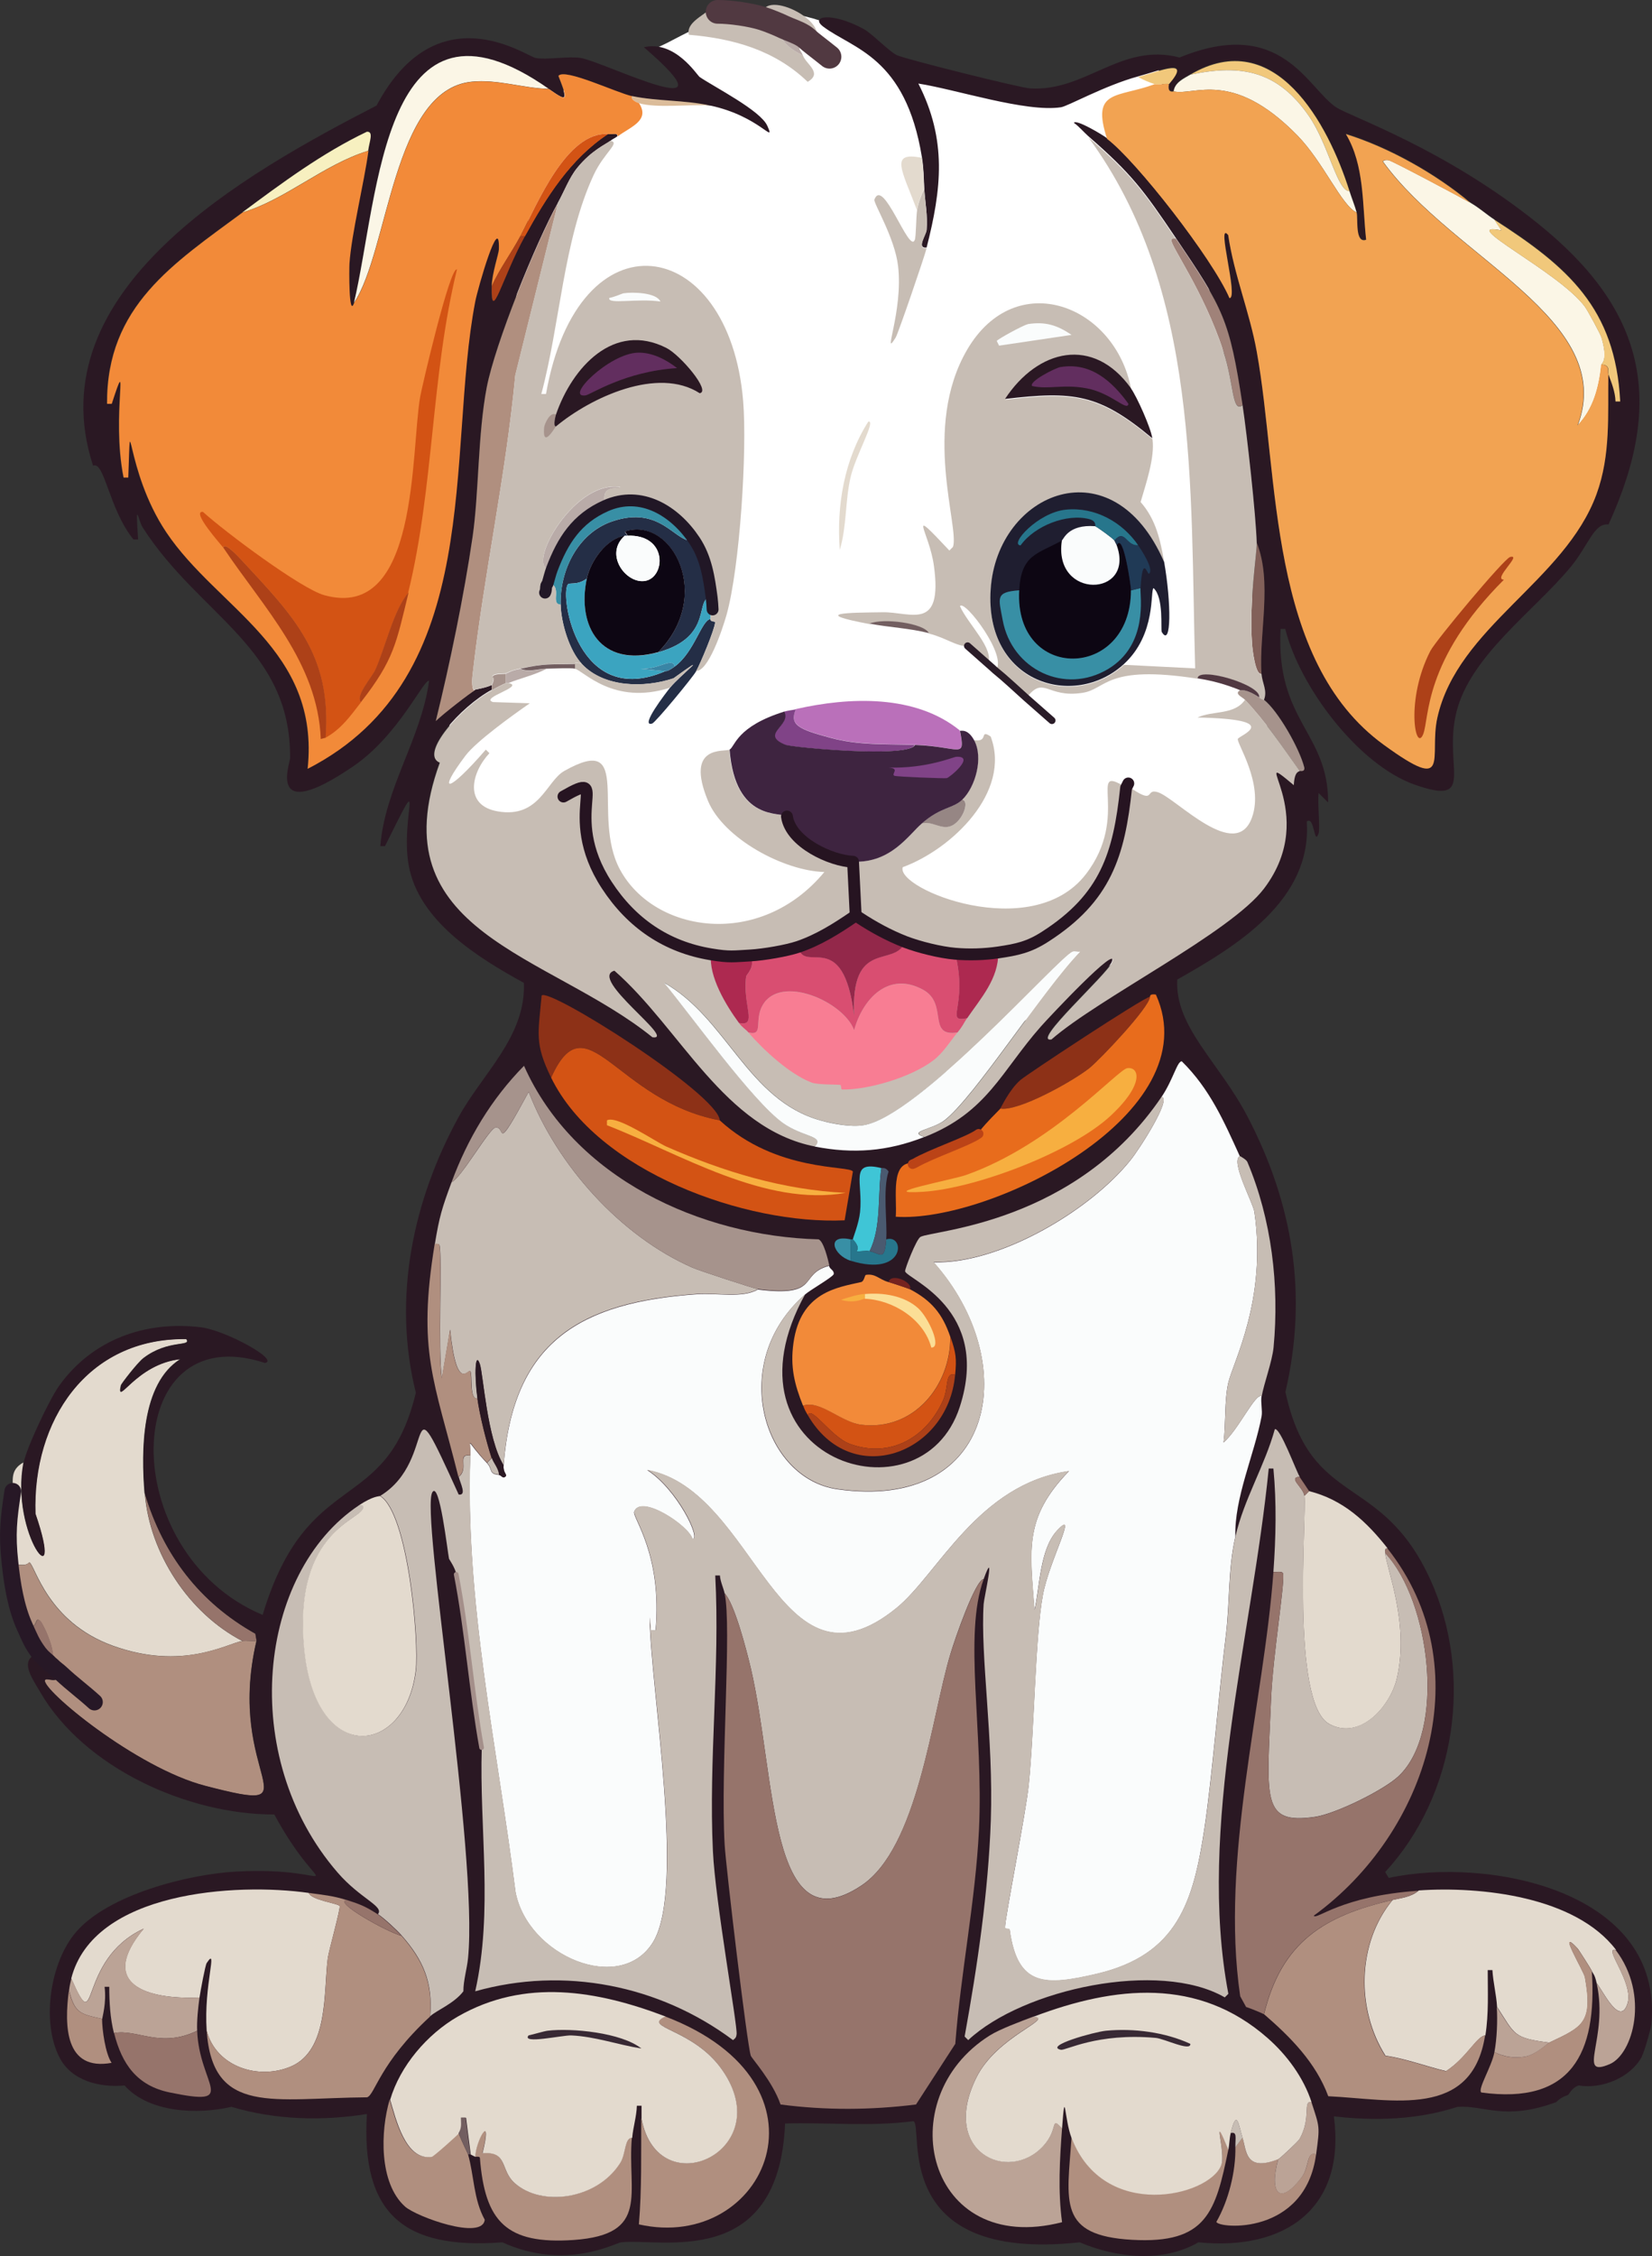 <?xml version="1.0" encoding="UTF-8"?>
<svg id="Layer_2" xmlns="http://www.w3.org/2000/svg" viewBox="0 0 105.99 144.7"><rect x="0" y="0" width="105.99" height="144.7" fill="#333333" stroke="none"/>
  <defs>
    <style>
      .cls-1 {
        fill: #203a56;
      }

      .cls-2 {
        fill: #3e2440;
      }

      .cls-3 {
        fill: #fbf6e6;
      }

      .cls-4 {
        fill: #0d0613;
      }

      .cls-5 {
        stroke: #a48f8a;
        stroke-width: .3px;
      }

      .cls-5, .cls-6, .cls-7, .cls-8, .cls-9, .cls-10, .cls-11 {
        fill: none;
        stroke-linecap: round;
        stroke-linejoin: round;
      }

      .cls-12 {
        fill: #b9aba8;
      }

      .cls-13 {
        fill: #f7af40;
      }

      .cls-14 {
        fill: #3ba4c0;
      }

      .cls-6 {
        stroke: #211726;
      }

      .cls-6, .cls-9 {
        stroke-width: .76px;
      }

      .cls-15 {
        fill: #f7f0c0;
      }

      .cls-16 {
        fill: #a6938c;
      }

      .cls-17 {
        fill: #382934;
      }

      .cls-18 {
        fill: #388fa5;
      }

      .cls-19 {
        fill: #fbde96;
      }

      .cls-20 {
        fill: #1f1e30;
      }

      .cls-21 {
        fill: #93284a;
      }

      .cls-22 {
        fill: #fafcfc;
      }

      .cls-7 {
        stroke: #513941;
        stroke-width: 1.52px;
      }

      .cls-23 {
        fill: #f2a352;
      }

      .cls-24 {
        fill: #513942;
      }

      .cls-25 {
        fill: #27768c;
      }

      .cls-26 {
        fill: #c7bdb4;
      }

      .cls-27 {
        fill: #b08f7f;
      }

      .cls-28 {
        fill: #f1c87b;
      }

      .cls-29 {
        fill: #2a1823;
      }

      .cls-30 {
        fill: #ba70ba;
      }

      .cls-31 {
        fill: #8d3117;
      }

      .cls-32 {
        fill: #bba396;
      }

      .cls-33 {
        fill: #ad2950;
      }

      .cls-34 {
        fill: #4a5a70;
      }

      .cls-35 {
        fill: #d35314;
      }

      .cls-36 {
        fill: #fff;
      }

      .cls-37 {
        fill: #a08279;
      }

      .cls-38 {
        fill: #725e60;
      }

      .cls-39 {
        fill: #ad4118;
      }

      .cls-40 {
        fill: #3fc5d6;
      }

      .cls-41 {
        fill: #3985a5;
      }

      .cls-42 {
        fill: #f87d93;
      }

      .cls-8 {
        stroke: #271826;
        stroke-width: 1.07px;
      }

      .cls-43 {
        fill: #968684;
      }

      .cls-44 {
        fill: #e3dace;
      }

      .cls-45 {
        fill: #622e5f;
      }

      .cls-46 {
        fill: #f28a39;
      }

      .cls-9 {
        stroke: #261421;
      }

      .cls-47 {
        fill: #76231f;
      }

      .cls-48 {
        fill: #96746b;
      }

      .cls-10 {
        stroke: #bb4317;
        stroke-width: .61px;
      }

      .cls-49 {
        fill: #826059;
      }

      .cls-11 {
        stroke: #2a1c28;
        stroke-width: .46px;
      }

      .cls-50 {
        fill: #242e46;
      }

      .cls-51 {
        fill: #804387;
      }

      .cls-52 {
        fill: #e86c1c;
      }

      .cls-53 {
        fill: #dbbc9a;
      }

      .cls-54 {
        fill: #d94e71;
      }
    </style>
  </defs>
  <g id="Layer_2-2" data-name="Layer_2">
    <g id="Generative_Object">
      <g>
        <path class="cls-36" d="M45.57,6.77l-10.37-1.07-7.24,46.46,27.44,20.01,26.85-17.4-3.76-32.22-4.24-18.45-7.2,2.38-9.85-2.29s-2.87-2.24-3.99-2.66c-5.86-2.2-9.25.88-11.23,1.59-.86.31,2.13,1.32,4.25,3.36"/>
        <g>
          <g>
            <path class="cls-44" d="M9.29,95.8c.31,3.83,2.82,7.67,6.25,9.45-.97.17-3.83,1.92-8.31.3-4.21-1.52-4.98-5.17-5.34-5.34-.07-.03-.07.37-1.27,0-.19-1.84-.09-2.79.18-4.57.09-.6-.23-1.32.7-1.84-.88,4.67,2.71,8.94.76,3.28-.2-5.94,3.29-11.29,9.68-11.2.38.52-1.14,0-2.74,1.22-.37.28-1.42,1.64-1.45,1.75-.32,1.45.95-1.37,3.81-1.68-2.51,1.58-2.51,5.89-2.29,8.61Z"/>
            <path class="cls-27" d="M15.54,105.25c.28-.05.62.03.91,0-2.05,8.78,4.11,11.22-3.28,9.3-4.46-1.16-10.54-6.21-10.29-6.78.1-.22.84.33,1.03-.43-.19-.18-.42-.32-.59-.51-.04-.04-.08-.06-.12-.1.62-.47-.47-2.64-.63-2.77-.41-.34-.04.62-1.01.38-.57-1.25-.8-2.76-.95-4.12,1.2.37,1.19-.03,1.27,0,.35.16,1.12,3.82,5.34,5.34,4.47,1.61,7.34-.14,8.31-.3Z"/>
            <path class="cls-48" d="M3.33,106.83s-.08-.06-.12-.1c-.19-.2-.43-.35-.6-.57-.04-.05-.08-.09-.12-.14-.48-.63-.62-1.02-.91-1.68.96.24.6-.72,1.01-.38.15.13,1.25,2.3.63,2.77.04.04.08.06.12.1Z"/>
            <path class="cls-48" d="M16.46,105.25c-.29.03-.64-.05-.91,0-3.43-1.78-5.94-5.62-6.25-9.45,1.16,3.92,3.51,6.99,7.09,8.99l.08.46Z"/>
          </g>
          <g>
            <path class="cls-29" d="M105.33,131.93c-.72,1.32-2.55,2.08-4.04,1.83-.44.13-.64.6-.69.61-.54.18-.72.44-.76.46-3.3,1.21-4.58.19-6.33.3-2.54.83-5.29.92-7.93.61.78,5.9-3.12,8.64-8.69,8.08-2.31,1.33-5.25,1-7.62,0-12.32,1.33-9.95-7.49-10.67-7.77-2.74.36-5.48.07-8.23.15-.4,9.45-8,7.33-10.52,7.62-.39.05-3.57,1.84-7.62,0-6.3.48-9.08-1.82-8.69-8.23-2.88.46-5.88.38-8.69-.46-2.19.51-5.3.38-6.86-1.37-1.6.15-3.43-.3-4.19-1.83-1.15-2.29-.58-6.07,1.07-8,2.07-2.42,7.21-3.72,10.29-3.89,7.07-.38,5.69,2.33,2.44-3.66-5.52.01-12.18-2.96-15.02-7.85-.61-1.04-1.37-2.08-.09-2.52.04.05.08.09.12.14.18.22.42.37.6.57.04.04.08.06.12.1.18.19.4.33.59.51-.19.76-.94.21-1.03.43-.25.57,5.83,5.63,10.29,6.78,7.39,1.92,1.23-.52,3.28-9.3l-.08-.46c-3.57-2-5.92-5.08-7.09-8.99-.22-2.73-.23-7.03,2.29-8.61-2.86.3-4.13,3.13-3.81,1.68.02-.11,1.07-1.47,1.45-1.75,1.6-1.22,3.13-.7,2.74-1.22-6.39-.09-9.88,5.26-9.68,11.2,1.95,5.67-1.64,1.4-.76-3.28.17-.92,1.67-4.1,2.29-4.95,2.11-2.93,5.49-4.16,9.07-3.73,1.56.18,5.08,2.1,4.12,2.29-9.34-3.08-9.66,12.17-.15,16.16,2.89-9.6,7.91-6.27,9.83-14.25-1.51-6.05-.2-12.31,2.74-17.68,1.54-2.81,4.33-5.17,4.19-8.61-2.93-1.61-6.76-3.96-7.39-7.55-.56-3.17,1.21-6.71-1.52-1.22h-.3c.3-3.75,2.62-6.88,3.13-10.6-.33-.16-1.94,3.49-4.88,5.49-5.58,3.8-4.04-.2-4.04-.53.07-7.07-5.83-9.14-9.45-14.79-.31-.48-.48-1.97-.3.76h-.3c-1.58-1.96-1.86-5.06-2.59-4.73C2.29,18.59,15.79,11.09,24.16,6.77c3.88-7.29,9.59-3.17,10.21-3.05.7.13,2.16-.13,2.9,0,1.55.27,10.22,4.62,4.04-.69,2-.47,3.4,1.78,3.58,1.91.97.66,3.91,2.15,4.34,3.13.56,1.26-.49-.62-3.66-1.3-1.66-.36-3.41-.27-5.03-.61-.98-.2-4.36-1.82-4.73-1.3.65,1.66.58,1.67-.61.84-10.67-7.48-10.87,6.85-12.5,13.72-.36,1.01-.33-2.18-.3-2.52.13-1.92.94-5.17,1.22-7.24.08-.61.37-1.24-.08-1.22-2.9,1.38-5.44,3.28-8,5.18-4.43,3.28-8.73,6.01-8.69,12.27h.3c1.21-3.72-.05.67.76,4.73h.3c.2-5.21-.26-.52,2.44,3.51,3.29,4.91,9.88,7.5,9.07,15.17,11.49-5.89,8.87-20.21,10.75-29.96.16-.81,1.6-5.87,1.52-3.35,0,.28-.44,1.51-.46,2.36-.05,2.54.66-.52,2.13-3.2,1.37-2.49,2.91-4.96,5.34-6.56.32.02.62-.09.61.15-.14.11-.28.16-.46.3-.25.2-1.21.61-2.13,1.75-.5.62-.83,1.51-1.22,2.21-1.43,2.58-4.03,9-4.57,11.81-.59,3.03-.51,6.81-.91,9.6-.55,3.78-1.48,8.2-2.36,11.81.46-.46,2.21-1.81,2.52-1.98.05-.03.65-.11,1.07-.3-.02.05.01.19,0,.3-2.01,1.08-4.68,4.12-3.35,4.65-3.99,10.93,7,12.23,13.64,17.61,1.61.23-4.15-3.78-2.44-4.27,4.25,3.71,7.05,10.14,12.88,11.28,2.47.48,4.66.31,7.01-.61,4.02-1.57,4.94-4.23,7.47-7.09.52-.59,5.08-5.44,4.57-4.12-.3.78-5.24,5.2-3.89,4.95,3.05-2.66,11.5-6.84,13.64-9.68,3.7-4.9-1.26-9.28,1.91-6.63.04-.94.36-.87.38-.91,0-.02.37.1.3-.23-.3-1.21-1.69-3.63-2.59-4.34.24-.6-.12-1.1-.15-1.68-.16-2.66.71-5.84-.3-8.38-.06-1.77-.63-6.94-.91-8.84-.84-5.51-1.23-6.17-4.27-10.67-2.1-3.11-2.82-4.1-5.64-6.56-.26-.23-.58-.61-.91-.84.14-.26,1.88.79,2.13.99,1.89,1.44,6.76,7.68,7.85,10.21.62.04-.89-5.04-.08-4.04.37,2.54,1.38,4.96,1.83,7.47,1.45,7.99.69,19.82,8.16,25.23,4.38,3.17,2.87.76,3.43-1.75,1.3-5.82,8.17-8.75,10.21-14.33.92-2.52.72-5.08.76-7.7.21.57.44,1.13.46,1.75h.3c-.31-5.98-3.35-8.63-8.08-11.66-.52-.33-.97-.74-1.52-1.07-2.23-1.87-5.22-3.55-8-4.42,1.19,2.01,1.05,4.5,1.3,6.78-.73.26-.51-1.35-.61-1.75-.11-.44-.32-.93-.46-1.37-1.37-4.32-4.78-10.67-10.21-7.47-.41.24-1,.5-1.07,1.07-.45.11-.28-.45-.3-.46,1.46-1.7-.45-.88-1.98-.46-2.15.59-4.52,1.92-4.95,1.98-2.25.34-6.71-1.14-9.15-1.52,1.85,3.62,1.49,6.76.53,10.52-.67.06-.03-.84,0-1.14.08-.92-.1-1.77-.15-2.67-.04-.74-.03-1.21-.15-1.98-1.05-6.47-4.44-6.95-6.33-8.38-.9-.68.56-.96,2.59.15.55.3,1.62,1.43,2.13,1.68.53.25,7.94,2.1,8.54,2.13,3.59.23,5.84-2.97,9.6-1.98,6.57-2.7,8.22,2.01,10.06,3.2.98.63,6.98,2.65,12.96,7.47,6.78,5.46,8.18,11.25,4.5,19.28-.94-.11-1.27,1.33-2.44,2.74-2.33,2.81-6.43,5.69-7.32,9.3-.86,3.51,1.34,6.06-2.67,4.65-3.63-1.28-7.39-6.29-8.31-9.99h-.3c-.31,5.94,3.06,6.61,3.05,11.13l-.61-.61c-.08.71.11,2.26,0,2.59-.3.86-.25-1.15-.76-.76.34,5.05-4.49,7.98-8.31,10.14-.16,3.04,2.68,5.29,4.5,8.77,2.93,5.6,3.89,11.46,2.44,17.68,1.64,7.53,6.14,5.1,9.3,12.04,2.77,6.08,1.66,13.82-2.9,18.75l.23.38c6.38-1.38,17.66.81,16.85,9.38-.03.3-.45,1.77-.61,2.06Z"/>
            <g>
              <g>
                <path class="cls-28" d="M75,5.4c-.24-.07-.7.07-.91,0-.37-.12-.73-.27-1.07-.46,1.53-.42,3.44-1.24,1.98.46Z"/>
                <path class="cls-53" d="M45.57,6.77c-1.3-.1-3.43.19-4.57-.15-.12-.04-.55-.21-.46-.46,1.62.34,3.37.25,5.03.61Z"/>
                <path class="cls-28" d="M86.58,12.26c-.78.02-1.34-3-2.59-4.8-1.98-2.87-4.27-3.38-7.62-2.67,5.44-3.2,8.85,3.15,10.21,7.47Z"/>
              </g>
              <g>
                <path class="cls-22" d="M79.57,74.15c-.68.25.83,3,.91,3.58.82,5.67-1.4,9.7-1.68,10.98-.25,1.12-.15,2.62-.3,3.81.95-.81,2.05-3.2,2.44-2.97-.07.38.07.92,0,1.3-.46,2.44-1.76,5.24-1.68,7.7-.48,2.1-.35,4.19-.61,6.33-.47,3.83-.88,9.08-1.37,12.35-.71,4.72-1.7,8.16-6.94,9.38-3.27.76-5.06.85-5.56-2.82-.02-.12-.3-.03-.3-.15-.03-.46,1.35-7.42,1.52-9.15.36-3.51.41-9.53.91-12.2.41-2.21,2.31-5.62.91-4.12-1.11,1.2-1.11,3.62-1.45,5.11-.29-3.9-.69-5.93,2.21-8.92-5.83.82-8.4,6.6-11.05,8.77-7.66,6.24-8.96-7.55-16.01-8.84,1.93,1.23,3.48,4.46,2.9,4.42-.21-.83-3.31-2.9-3.73-1.75-.14.37,1.81,2.71,1.37,7.62h-.3l-.08-.84c.04,4.49,2.32,17.35.23,20.81-2.08,3.43-8.06.93-8.84-3.2-1.17-9.29-3.24-18.55-2.9-27.97.04-1.21-.36-1.05,1.07.46.38.4.09.69.76.76.17.02.26.3.46.08.05-.14-.19-.23-.15-.69.61-7.89,4.87-10.46,12.42-10.98,1.27-.09,2.92.27,3.89-.3,4.08.51,2.56-.98,4.57-1.52.04.22.34.28.3.53-.04.18-1.5,1.01-1.83,1.3-4.99,4.34-2.72,11.82,2.06,12.5,10.2,1.45,11.89-8.14,6.17-14.56,4.24.14,10.08-3.33,12.65-6.56.58-.72,2.66-3.96,1.98-4.04.75-1.11,1-2.29,1.3-2.29,1.81,1.78,2.72,3.88,3.73,6.1Z"/>
                <path class="cls-26" d="M29.42,94.73c.71-.5-.15-1.52.76-1.37-.34,9.43,1.73,18.69,2.9,27.97.78,4.13,6.76,6.64,8.84,3.2,2.09-3.45-.19-16.32-.23-20.81l.08.84h.3c.44-4.91-1.51-7.25-1.37-7.62.42-1.15,3.53.93,3.73,1.75.59.04-.96-3.19-2.9-4.42,7.05,1.3,8.35,15.08,16.01,8.84,2.65-2.16,5.22-7.95,11.05-8.77-2.9,2.99-2.5,5.02-2.21,8.92.34-1.48.34-3.91,1.45-5.11,1.39-1.5-.5,1.91-.91,4.12-.5,2.67-.55,8.68-.91,12.2-.18,1.72-1.56,8.68-1.52,9.15,0,.12.29.03.3.15.5,3.67,2.29,3.58,5.56,2.82,5.23-1.22,6.22-4.66,6.94-9.38.49-3.27.9-8.52,1.37-12.35.26-2.14.13-4.23.61-6.33.53-2.35,1.88-4.53,2.52-6.86.33-.16,1.38,2.71,1.6,3.05-.79.04.23.68.3,1.22.17,1.22-.9,13.3,1.6,14.64,1.98,1.06,3.93-1.16,4.34-2.97.8-3.51-.68-7.03-.76-8,2.88,3.05,3.94,11.45.84,14.33-.96.89-4.03,2.4-5.34,2.59-3.48.51-3.08-1.12-2.82-7.55.12-2.89.94-7.71.76-8.08-.07-.15-.46-.05-.61-.08.16-2.21.21-4.42,0-6.63h-.3c-1.07,10.79-4.61,23.06-2.59,33.69l-.23.23c-4.19-2.42-12.94-.55-16.46,2.74l-.23-.23c.82-4.53,1.52-9.25,1.68-13.87.18-5.26-.68-10.54-.46-13.87.02-.37.8-3.8,0-1.6-.53.05-1.84,3.82-2.13,4.8-1.22,4.03-2.07,12.44-5.72,14.86-5.93,3.95-5.47-7.03-7.09-13.95-.31-1.3-1.05-4.13-1.68-4.8-.09-.39-.27-.74-.3-1.14h-.3c.31,5.88-.43,11.8-.15,17.68.15,3.22,1.58,11.15,1.52,11.74-.02.21-.08.26-.23.38-4.73-3.53-10.84-4.74-16.54-3.13,1.16-5.16.26-10.43.42-15.64-.67-3.67-.92-7.45-1.63-11.11-.08-.42-.45-.94-.47-.99-.1-.48-.61-5.02-1.07-4.27-.78,1.28,2.95,23.15,2.29,29.88-.07.7-.3,1.42-.3,2.13-.6.79-1.72,1.22-2.13,1.6.18-2.17-.44-3.6-1.83-5.18-.31-.36-1.15-1.13-1.52-1.37.41-.51-1.13-.98-2.59-2.67-6.44-7.44-5.11-19.24,1.37-23.55.11,0,.3-.03.3.08.03.86-4.48,1.36-3.81,8.99.68,7.72,6.51,7.01,7.17,1.52.22-1.85-.48-10.09-2.29-11.2,3.83-2.33,1.33-8.22,5.03-.08.53.07.11-.71,0-1.14Z"/>
                <path class="cls-48" d="M63.11,101.29c-1.31,3.58,0,9.72-.3,16.08-.23,4.58-1.17,9.15-1.52,13.72l-2.52,3.89c-2.89.36-5.8.38-8.69,0-.52-1.5-1.85-2.95-1.91-3.13-.23-.65-1.59-12.02-1.68-13.57-.27-4.89.47-13.98,0-16.08.63.67,1.37,3.5,1.68,4.8,1.62,6.92,1.16,17.9,7.09,13.95,3.64-2.43,4.49-10.83,5.72-14.86.3-.98,1.6-4.75,2.13-4.8Z"/>
                <path class="cls-26" d="M48.62,82.69c-.97.57-2.62.22-3.89.3-7.55.51-11.82,3.08-12.42,10.98-1.06-1.69-1.3-5.83-1.52-6.48-.3-.87-.36.67-.15,2.21-.54.11-.31-1.49-.46-1.75-.11-.21-.88,1.49-1.3-2.67l-.53,3.13c-.26-1.81.03-7.77-.15-8.54-.03-.11-.2-.08-.3-.08.29-1.77.46-2.31,1.07-3.96.63-.28,2.41-3.45,2.82-3.51.71-.09-.1,1.82,2.13-2.29,1.81,4.69,5.88,9.25,10.52,11.28.43.19,3.94,1.34,4.19,1.37Z"/>
                <path class="cls-44" d="M103.66,125.07c-.84-.21,1.18,2.09.76,3.43-.48,1.54-1.6-.85-1.98-1.3-.13-.58-.21-.56-.3-.76-.07-.17-.86-1.39-.91-1.45-1.41-1.52.38,1.42.46,1.83.53,2.93-.14,3.17-2.29,4.19-2.33-.29-2.19-.51-3.35-2.29-.05-.8-.25-1.56-.3-2.36h-.3c0,1.41.07,2.79-.15,4.19-.54.02-1.18,1.42-2.52,2.29-1.19-.28-2.65-.82-3.89-.99-1.89-2.98-1.83-7.22.46-9.99.57-.13,1.22-.19,1.68-.61,3.98-.27,10.04.38,12.65,3.81Z"/>
                <path class="cls-44" d="M19.81,121.41c.17.47,1.9.67,1.98.84.07.16-.7,2.88-.76,3.35-.28,2.15.07,5.89-2.36,6.94-2.08.89-4.8.03-5.41-2.29-.2-2.96.76-5.49,0-4.34-.09.13-.4,1.8-.46,2.21-3.41.14-6.56-.85-3.58-4.42-4.35,2.02-2.85,7.27-4.65,3.2,1.43-5.6,10.57-6.15,15.24-5.49Z"/>
                <path class="cls-48" d="M91,121.26c-.46.42-1.11.48-1.68.61-4.39,1.01-7.1,2.68-8.23,7.32-.05-.04-.96-.42-1.14-.46l-.38-.69c-1.3-8.87,1.52-18.82,2.13-27.21.15.02.54-.07.61.08.17.37-.64,5.19-.76,8.08-.26,6.42-.66,8.06,2.82,7.55,1.3-.19,4.38-1.7,5.34-2.59,3.1-2.88,2.04-11.28-.84-14.33-.01-.17-.03-.32.15-.3,6,7.59,2.6,18.22-4.73,23.55.16.31,1.72-1.26,6.71-1.6Z"/>
                <path class="cls-44" d="M24.38,95.95c1.81,1.11,2.51,9.36,2.29,11.2-.65,5.49-6.49,6.19-7.17-1.52-.67-7.63,3.84-8.14,3.81-8.99,0-.1-.19-.08-.3-.08.97-.64,1.31-.57,1.37-.61Z"/>
                <path class="cls-27" d="M22.25,121.87c-.93.1,2.65,2.08,3.51,2.29,1.39,1.58,2.01,3.02,1.83,5.18-3.25,3-3.53,5.02-4.04,5.18-6,.04-9.91,1.2-10.29-4.27.61,2.32,3.33,3.18,5.41,2.29,2.44-1.04,2.09-4.79,2.36-6.94.06-.48.84-3.2.76-3.35-.08-.17-1.81-.37-1.98-.84.88.12,1.56.18,2.44.46Z"/>
                <path class="cls-26" d="M51.67,82.99c-5.86,10.56,7.44,14.9,9.91,7.24,2.03-6.28-3.39-8.19-3.51-8.69-.03-.12.72-2.07.99-2.21.82-.43,9.96-.84,15.47-8.99.68.08-1.4,3.32-1.98,4.04-2.58,3.23-8.41,6.7-12.65,6.56,5.71,6.42,4.02,16-6.17,14.56-4.77-.68-7.04-8.16-2.06-12.5Z"/>
                <path class="cls-44" d="M89.02,99.31c-.18-.01-.17.13-.15.3.08.98,1.56,4.49.76,8-.41,1.82-2.36,4.04-4.34,2.97-2.5-1.34-1.44-13.42-1.6-14.64l.3-.3c2.19.55,3.68,1.95,5.03,3.66Z"/>
                <path class="cls-27" d="M89.33,121.87c-2.28,2.76-2.35,7.01-.46,9.99,1.24.17,2.7.71,3.89.99,1.34-.87,1.98-2.27,2.52-2.29-.85,5.37-5.91,4.09-10.06,3.89-.8-2.16-2.42-3.79-4.12-5.26,1.13-4.63,3.84-6.31,8.23-7.32Z"/>
                <path class="cls-16" d="M53.2,81.16c-2.01.55-.49,2.03-4.57,1.52-.26-.03-3.76-1.18-4.19-1.37-4.64-2.03-8.71-6.59-10.52-11.28-2.24,4.11-1.43,2.19-2.13,2.29-.42.05-2.19,3.23-2.82,3.51,1.03-2.79,2.55-5.34,4.65-7.47,3.2,7.2,11.32,10.93,18.9,11.13.33.13.61,1.32.69,1.68Z"/>
                <path class="cls-32" d="M66.31,129.34c1.38.12-2.33,1.21-3.66,3.89-2.37,4.77,2.02,6.83,4.27,4.42,1.03-1.1.44-2,1.22-1.14-.15,2-.27,4.02,0,6.02-8.68,2.23-11.1-7.91-4.65-11.97.66-.42,2.03-.92,2.82-1.22Z"/>
                <path class="cls-27" d="M41.15,135.89c1.09,5.63,8.79,2.06,5.18-3.13-1.87-2.69-5.2-2.7-3.66-3.43,11.36,4.33,6.44,15.17-1.68,13.34.19-2.25.14-4.53.15-6.78Z"/>
                <path class="cls-27" d="M40.54,137.11c-.31,3.55,1.21,6.21-3.73,6.56-4.34.3-5.7-1.19-6.02-5.26,0-.13-.3-.06-.3-.08-.02-.97,1.14-3.03.46-.23,1.65-.15,1.11,1.06,2.06,1.91,1.72,1.53,5.27,1.09,6.78-1.3.36-.58.28-1.63.76-1.6Z"/>
                <path class="cls-27" d="M78.81,137.87c-.82,4-1.39,6.06-6.17,5.79-4.8-.27-4.18-2.44-3.89-6.56,2.07,5.37,8.82,3.75,9.6,1.75.33-.83-.7-3.77.46-.99Z"/>
                <path class="cls-27" d="M29.42,136.81c.2.54.59,1.3.61,1.37.39,1.38.35,2.89,1.07,4.19-.14,1.35-4.38-.19-5.11-.84-1.69-1.51-1.58-4.86-.99-6.86.35,1.16.97,3.92,2.67,3.66.11-.02,1.69-1.43,1.75-1.52Z"/>
                <path class="cls-31" d="M46.18,71.86c-6.72-1.29-8.53-7.82-10.82-2.74-1.07-2.19-.83-2.81-.61-5.26.36-.61,11.33,6.31,11.43,8Z"/>
                <path class="cls-26" d="M80.94,89.55c-.39-.23-1.49,2.17-2.44,2.97.15-1.19.06-2.69.3-3.81.28-1.27,2.5-5.3,1.68-10.98-.08-.58-1.6-3.33-.91-3.58.01.03.38.2.46.38,1.55,3.66,2.06,7.91,1.68,11.89-.09.91-.62,2.33-.76,3.13Z"/>
                <path class="cls-32" d="M12.8,128.12c-.09.63-.18,1.51-.15,2.13-2.38,1.15-3.86-.14-5.34.15-.24-.95-.3-1.99-.3-2.97h-.3c.13,1.05-.15,1.95-.15,2.06-1.38-.31-1.76-.34-2.13-1.83.04-.31.08-.47.15-.76,1.8,4.07.3-1.18,4.65-3.2-2.97,3.57.18,4.56,3.58,4.42Z"/>
                <path class="cls-27" d="M30.63,89.7c.15,1.08.57,2.76.91,3.81l-.3.3c-1.42-1.51-1.02-1.67-1.07-.46-.91-.15-.05.87-.76,1.37-1.55-6.21-2.65-8.02-1.52-14.94.1,0,.28-.04.3.08.18.77-.11,6.73.15,8.54l.53-3.13c.41,4.16,1.18,2.46,1.3,2.67.14.26-.08,1.86.46,1.75Z"/>
                <path class="cls-27" d="M102.13,126.44c.34,5.26-1.32,8.56-7.09,7.77-.26-.2.67-1.66.84-2.59.6.31,1.24.4,1.91.3.73-.11,1.52-.88,1.6-.91,2.14-1.02,2.81-1.26,2.29-4.19-.07-.41-1.87-3.35-.46-1.83.06.06.84,1.28.91,1.45Z"/>
                <path class="cls-48" d="M12.65,130.25c.13,3.49,2.76,4.89-1.75,3.96-2.11-.43-3.08-1.82-3.58-3.81,1.48-.29,2.96,1,5.34-.15Z"/>
                <path class="cls-27" d="M79.72,137.11c.25.8.13,2.22,2.29,1.37-.6,2.15.07,3.08,1.52,1.14.49-.65.29-1.68.91-1.45-.7,5.24-6.26,4.77-6.4,4.34.78-1.36,1.25-3.23,1.22-4.8l.46-.61Z"/>
                <path class="cls-31" d="M73.78,63.94c-.03.67-3.2,4.02-3.89,4.57-1.03.82-4.54,2.81-5.72,2.59.08-.08.56-1.18,1.3-1.83.37-.33,7.82-5.25,8.31-5.34Z"/>
                <path class="cls-35" d="M61.28,88.18c-.65-.22-.41.79-.76,1.6-1.05,2.42-3.43,3.79-6.02,2.82-1.18-.44-2.46-2.48-2.67-1.83-.15-.26-.19-.32-.3-.61,1.09-.39,2.45,1.06,3.73,1.22,3.38.42,5.75-2.52,5.72-5.64.36,1.05.4,1.39.3,2.44Z"/>
                <path class="cls-32" d="M103.66,125.07c2.19,2.88,1.11,6.68-.38,7.32-2.18.93-.06-1.64-.84-5.18.38.45,1.5,2.83,1.98,1.3.42-1.34-1.6-3.64-.76-3.43Z"/>
                <path class="cls-32" d="M84.14,134.83c.53,1.63.55,1.52.3,3.35-.62-.23-.43.8-.91,1.45-1.45,1.94-2.12,1-1.52-1.14.13-.05,1.29-1.15,1.37-1.3.77-1.37.18-2.47.76-2.36Z"/>
                <path class="cls-27" d="M6.55,129.49c0,.69.21,2.23.61,2.82-2.99.54-3.04-2.36-2.74-4.65.37,1.49.76,1.52,2.13,1.83Z"/>
                <path class="cls-40" d="M56.55,74.91c-.26,1.73.02,3.78-.76,5.34-.24-.05-.57.03-.84,0,.26-.3-.23-.72-.23-.76,0-.09.38-.99.46-1.75.2-1.9-.71-3.33,1.37-2.82Z"/>
                <path class="cls-39" d="M61.28,88.18c-.46,5.1-6.67,7.38-9.45,2.59.21-.66,1.49,1.39,2.67,1.83,2.59.97,4.97-.4,6.02-2.82.35-.81.11-1.82.76-1.6Z"/>
                <path class="cls-32" d="M99.39,131.01c-.08.04-.87.81-1.6.91-.67.1-1.31,0-1.91-.3.16-.85.21-2.03.15-2.9,1.16,1.77,1.02,1.99,3.35,2.29Z"/>
                <path class="cls-25" d="M55.79,80.25c.7.14.95.7,1.07-.76,1.23-.37,1.26,2.47-2.29,1.37v-1.37h.15s.49.46.23.76c.26.03.6-.05.84,0Z"/>
                <path class="cls-34" d="M56.86,79.49c-.11,1.46-.37.9-1.07.76.78-1.55.5-3.61.76-5.34.11.03.26-.06.46.23-.39,1.17-.07,3.27-.15,4.34Z"/>
                <path class="cls-48" d="M24.23,122.78c.37.24,1.21,1.02,1.52,1.37-.86-.21-4.44-2.19-3.51-2.29.85.27,1.22.42,1.98.91Z"/>
                <path class="cls-18" d="M54.57,79.49v1.37c-1.08-.33-1.63-1.72,0-1.37Z"/>
                <path class="cls-48" d="M83.38,94.73c.2.3.42.61.61.91l-.3.3c-.07-.54-1.1-1.18-.3-1.22Z"/>
                <path class="cls-29" d="M32.31,93.97c-.04.46.2.55.15.69-.2.22-.29-.06-.46-.08,0-.37-.36-.76-.46-1.07-.34-1.05-.77-2.73-.91-3.81-.21-1.54-.14-3.08.15-2.21.22.65.47,4.79,1.52,6.48Z"/>
                <path class="cls-26" d="M31.55,93.51c.1.31.45.7.46,1.07-.68-.07-.38-.36-.76-.76l.3-.3Z"/>
                <g>
                  <path class="cls-44" d="M42.68,129.34c-1.54.73,1.79.74,3.66,3.43,3.61,5.18-4.1,8.76-5.18,3.13,0-.28,0-.56,0-.84h-.3c-.02.7-.24,1.36-.3,2.06-.49-.03-.4,1.03-.76,1.6-1.51,2.39-5.07,2.83-6.78,1.3-.95-.84-.41-2.05-2.06-1.91.68-2.8-.47-.74-.46.23l-.3-.15-.3-2.36h-.3c0,.37.06.66-.15.99-.06.1-1.64,1.51-1.75,1.52-1.7.26-2.32-2.5-2.67-3.66.64-2.18,2.38-4.21,4.34-5.34,4.3-2.47,8.93-1.68,13.34,0Z"/>
                  <path class="cls-38" d="M30.18,138.18h-.15c-.02-.07-.41-.83-.61-1.37.22-.34.15-.62.15-.99h.3l.3,2.36Z"/>
                  <path class="cls-17" d="M35.13,130.25c1.54-.19,4.75.12,6.02,1.14-1.5-.24-2.96-.77-4.5-.84-.57-.02-3.21.58-2.74,0,.33-.07.98-.27,1.22-.3Z"/>
                </g>
                <g>
                  <path class="cls-44" d="M84.14,134.83c-.58-.11.01.99-.76,2.36-.08.15-1.24,1.24-1.37,1.3-2.15.84-2.03-.57-2.29-1.37-.26-.83-.36-1.93-.76-.3-.08.32-.08.7-.15,1.07-1.15-2.77-.13.16-.46.99-.78,2-7.53,3.62-9.6-1.75-.48-1.25-.4-3.43-.61-.61-.78-.86-.19.04-1.22,1.14-2.25,2.41-6.64.35-4.27-4.42,1.33-2.67,5.04-3.77,3.66-3.89,5.23-1.98,10.56-2.55,15.02,1.37,1.24,1.09,2.31,2.54,2.82,4.12Z"/>
                  <path class="cls-26" d="M79.72,137.11l-.46.61c-.01-.61.13-1.01-.3-.91.4-1.62.5-.53.76.3Z"/>
                  <path class="cls-17" d="M70.96,130.25c1.77-.17,3.79.09,5.41.84.05.52-1.67-.33-2.21-.38-3.79-.34-5.79.83-6.1.76-1.09-.24,2.11-1.14,2.9-1.22Z"/>
                </g>
                <g>
                  <path class="cls-35" d="M46.18,71.86c3.65,3.35,8.32,2.87,8.54,3.28l-.53,3.13c-6.36.29-15.88-3.12-18.83-9.15,2.29-5.08,4.1,1.46,10.82,2.74Z"/>
                  <path class="cls-13" d="M38.94,71.86c.62-.36,3.13,1.38,3.81,1.68,3.66,1.61,7.49,2.78,11.51,2.97-5.18.91-10.64-2.52-15.32-4.34v-.3Z"/>
                </g>
                <g>
                  <path class="cls-46" d="M57.01,82.23c.25.07,1.27.41,1.37.46,1.39.73,2.09,1.58,2.59,3.05.03,3.12-2.34,6.06-5.72,5.64-1.29-.16-2.65-1.61-3.73-1.22-.55-1.38-.83-2.49-.61-4.04.46-3.26,2.82-3.54,4.34-3.89.19-.04.23-.44.3-.46.63-.1.84.29,1.45.46Z"/>
                  <path class="cls-47" d="M58.38,82.69c-.1-.05-1.12-.39-1.37-.46.15-.62,1.58,0,1.37.46Z"/>
                  <path class="cls-19" d="M55.48,83.3v-.3c1.16-.11,2.54.1,3.43.91.66.6,1.55,2.55.84,2.52-.47-1.81-2.45-3.06-4.27-3.13Z"/>
                  <path class="cls-13" d="M55.48,82.99v.3c-.08,0-.62.34-1.52.08.5-.17,1-.33,1.52-.38Z"/>
                </g>
                <g>
                  <path class="cls-52" d="M64.17,71.1c1.18.21,4.69-1.77,5.72-2.59.69-.55,3.86-3.9,3.89-4.57.02,0-.07-.22.38-.15,3.46,7.66-10.65,14.66-16.69,14.25.1-1.21-.4-3.67,1.22-3.43,1.06-.62,3.45-1.41,4.1-1.89.09-.07-.39.18,1.39-1.61Z"/>
                  <path class="cls-13" d="M72.33,68.51c.75-.1,1.13,1-1.07,3.05-2.5,2.33-8.67,4.67-12.04,4.88-3.26.2,2-.8,2.74-1.07,5.54-1.95,9.75-6.78,10.37-6.86Z"/>
                </g>
              </g>
            </g>
          </g>
        </g>
        <g>
          <g>
            <path class="cls-26" d="M51.52,2.29c-.39-.24-.81-.36-1.22-.55-.6.79.55,1.48,1.22,1.83.23.58,1.27,1.11.3,1.68-2.12-2.04-4.78-2.78-7.62-3.02-.2-.74.86-1.2,1.45-1.71.1.11.24.24.38.24.83,0,2.1.18,2.89.43-.33-2.21,4.76.29,3.2,1.59.05.04.1.08.15.12-.05-.04-.1-.08-.15-.12-.21-.15-.39-.36-.61-.49Z"/>
            <path class="cls-12" d="M51.52,2.29c-.44.95-.18.81,0,1.28-.67-.35-1.82-1.03-1.22-1.83.41.19.83.31,1.22.55Z"/>
            <g>
              <path class="cls-3" d="M94.36,13.02c.56.32,1,.73,1.52,1.07l.46.69c-3.01-.61,3.68,2.64,5.34,4.88.18.24.99,1.73,1.07,1.98.45,1.51,0,1.66,0,1.75-.15,1.4-.5,2.84-1.52,3.89,2.55-6.78-7.99-10.69-12.5-16.92.06-.11.28-.1.38-.08.29.07,4.7,2.42,5.26,2.74Z"/>
              <path class="cls-3" d="M86.58,12.26c.14.44.34.93.46,1.37-.97-.44-2.12-3.22-3.81-4.95-4.19-4.28-6.62-2.51-7.93-2.82.07-.57.65-.82,1.07-1.07,3.35-.71,5.64-.2,7.62,2.67,1.25,1.81,1.81,4.82,2.59,4.8Z"/>
              <path class="cls-28" d="M103.2,24c-.05-.15.14-.62-.46-.61,0-.09.45-.24,0-1.75-.07-.25-.89-1.74-1.07-1.98-1.66-2.24-8.35-5.49-5.34-4.88l-.46-.69c4.73,3.04,7.77,5.68,8.08,11.66h-.3c-.02-.62-.25-1.18-.46-1.75Z"/>
              <g>
                <path class="cls-23" d="M75,5.4s-.15.57.3.46c1.31.31,3.74-1.46,7.93,2.82,1.69,1.73,2.84,4.52,3.81,4.95.1.4-.12,2.01.61,1.75-.25-2.29-.1-4.78-1.3-6.78,2.79.87,5.77,2.55,8,4.42-.56-.32-4.97-2.67-5.26-2.74-.1-.03-.32-.03-.38.08,4.51,6.23,15.05,10.15,12.5,16.92,1.02-1.05,1.38-2.49,1.52-3.89.6,0,.4.46.46.61-.04,2.62.16,5.18-.76,7.7-2.04,5.58-8.91,8.51-10.21,14.33-.56,2.51.95,4.93-3.43,1.75-7.47-5.41-6.71-17.24-8.16-25.23-.45-2.51-1.46-4.93-1.83-7.47-.81-1,.69,4.08.08,4.04-1.09-2.53-5.96-8.78-7.85-10.21-1.05-3.21.65-2.62,3.05-3.51.21.07.68-.07.91,0Z"/>
                <path class="cls-39" d="M96.87,35.73c.86-.23-1.14,1.44-.38,1.45-5.19,5.19-4.77,8.88-5.18,9.91-.5,1.23-1.15-2.22.46-5.34.36-.69,4.73-5.92,5.11-6.02Z"/>
              </g>
            </g>
            <g>
              <path class="cls-3" d="M35.21,5.7c-1.65-.04-3.28-.63-4.95-.46-5.08.51-5.32,10.85-7.55,14.18,1.63-6.88,1.83-21.2,12.5-13.72Z"/>
              <path class="cls-15" d="M23.62,9.67c-2.86.88-5.32,3.15-8.08,3.96,2.56-1.9,5.11-3.8,8-5.18.45-.02.16.61.08,1.22Z"/>
              <g>
                <path class="cls-46" d="M40.54,6.16c-.09.25.34.42.46.46.73,1.12-.57,1.52-1.37,2.13.01-.24-.29-.13-.61-.15-2.69-.18-4.6,4.59-5.64,6.56-.57,1.07-1.33,2.09-1.83,3.2.02-.85.45-2.08.46-2.36.08-2.52-1.37,2.54-1.52,3.35-1.88,9.74.75,24.07-10.75,29.96.81-7.67-5.78-10.26-9.07-15.17-2.7-4.03-2.24-8.71-2.44-3.51h-.3c-.81-4.06.45-8.45-.76-4.73h-.3c-.04-6.27,4.26-8.99,8.69-12.27,2.76-.81,5.22-3.08,8.08-3.96-.28,2.07-1.09,5.32-1.22,7.24-.02.33-.05,3.53.3,2.52,2.23-3.33,2.46-13.67,7.55-14.18,1.68-.17,3.3.42,4.95.46,1.19.83,1.26.82.61-.84.37-.53,3.75,1.09,4.73,1.3Z"/>
                <g>
                  <path class="cls-35" d="M39.02,8.6c-2.43,1.6-3.97,4.07-5.34,6.56h-.3c1.04-1.97,2.95-6.74,5.64-6.56Z"/>
                  <path class="cls-39" d="M33.68,15.15c-1.48,2.68-2.18,5.74-2.13,3.2.5-1.12,1.26-2.13,1.83-3.2h.3Z"/>
                  <path class="cls-35" d="M26.21,38.02c-.95,1.05-1.49,3.56-2.13,4.95-.2.44-1.31,1.69-.91,2.06-.68.88-1.28,1.74-2.29,2.29.41-5.39-2.08-7.84-5.49-11.51-.46-.5-1.03-1.01-1.07-.69-.08-.12-2.1-2.36-1.3-2.29,1.43,1.3,6.29,4.92,7.77,5.34,6.1,1.72,5.55-9.18,6.17-12.73.1-.58,1.91-8.37,2.36-8.16-1.67,6.82-1.47,13.94-3.13,20.73Z"/>
                  <path class="cls-39" d="M20.88,47.32l-.3.08c-.19-4.9-3.67-8.42-6.25-12.27.04-.32.6.19,1.07.69,3.41,3.67,5.9,6.12,5.49,11.51Z"/>
                  <path class="cls-39" d="M26.21,38.02c-.79,3.24-.92,4.28-3.05,7.01-.4-.37.71-1.62.91-2.06.64-1.4,1.19-3.9,2.13-4.95Z"/>
                </g>
              </g>
            </g>
          </g>
          <g>
            <path class="cls-50" d="M44.57,34.67c.74,1.11.93,2.38,1.1,3.66-1.19-.08.23,2.5-3.45,3.51,3.55-3.6.94-8.65-2.06-7.77-.18.05.09.18.08.3-.05,0-.1,0-.15,0-1.19.17-2.21,1.65-2.44,2.74-.63.46-1.12.23-1.22.38-.52.75.65,7.99,6.25,5.56.03-.01.13.05.61-.3,1.27-.94,1.7-2.94,2.29-3.05,0,.23.31.11.3.23-.03.45-.93,2.61-1.22,3.13-.22.39-2.61,3.29-2.82,3.35-.83.24.91-2,1.14-2.29.69-.84,2.81-2.47.23-.61-1.87.62-4.44.6-5.87-.91-.81-.85-1.34-2.63-1.37-3.81-.06-2.21,1.1-4.58,3.28-5.34,3.24-1.12,4.09,1.51,5.32,1.22Z"/>
            <path class="cls-30" d="M61.58,46.86c.38,1.89.01,1.02-2.9.91-1.87-.07-3.58.04-5.41-.46-2.03-.55-2.63-.81-2.21-1.83,3.47-.79,7.68-.94,10.52,1.37Z"/>
            <path class="cls-26" d="M59.45,15.92c-.14.56-1.82,5.46-1.98,5.72-.92,1.5.49-1.65.15-4.57-.21-1.83-1.6-4.06-1.52-4.27.56-1.49,2.23,3.5,2.59,2.59.09-.23.08-1.46.15-1.91.08-.49.25-.92.46-1.37.05.9.23,1.75.15,2.67-.03.31-.67,1.2,0,1.14Z"/>
            <path class="cls-51" d="M51.06,45.49c-.42,1.02.18,1.28,2.21,1.83,1.83.5,3.54.39,5.41.46-.35.88-7.91.16-8.31,0-1.68-.69.41-1.22-.08-2.13.25-.08.52-.1.76-.15Z"/>
            <path class="cls-16" d="M80.79,44.73c.23.15.29.14.3.15.91.71,2.29,3.14,2.59,4.34.06.33-.3.21-.3.23-1.13-1.59-2.16-3.14-3.51-4.57-.16-.17-.72-.39-.3-.61.06.02.3-.14,1.22.46Z"/>
            <path class="cls-26" d="M37.34,42.59c1.43,1.51,4,1.54,5.87.91,2.59-1.86.46-.23-.23.61-3.62,1.16-5.54-1.09-6.1-1.22v-.3s-.13-.2.46,0Z"/>
            <path class="cls-44" d="M59.14,10.12c.12.77.11,1.24.15,1.98-.2.45-.38.88-.46,1.37-.98-2.59-1.77-3.76.3-3.35Z"/>
            <path class="cls-44" d="M55.71,27.04c.52-.1-.82,2.17-1.14,3.58-.35,1.52-.24,3.15-.69,4.65-.22-2.84.29-5.81,1.83-8.23Z"/>
            <path class="cls-12" d="M33.38,42.9c.54.24,1.12.01,1.68,0-.77.4-1.64.59-2.44.91-.04.02-.11-.02-.15,0v-.61c.45-.19.31-.18.91-.3Z"/>
            <path class="cls-27" d="M30.48,44.27c-.31.17-2.06,1.53-2.52,1.98.89-3.61,1.81-8.04,2.36-11.81.41-2.79.33-6.57.91-9.6.55-2.82,3.14-9.23,4.57-11.81l-2.74,11.05c-.6,6.43-2.02,12.81-2.74,19.21-.05.41-.05,1.02.15.99Z"/>
            <path class="cls-37" d="M75.45,15.31c3.04,4.5,3.43,5.16,4.27,10.67-.68.52-.55-1.41-1.22-3.43-1.31-3.97-3.41-6.77-3.35-7.17.02-.11.21-.08.3-.08Z"/>
            <path class="cls-49" d="M80.94,43.2c-.39.17-.59-1.58-.61-1.91-.2-2.8.33-5.79.3-6.48,1.01,2.54.15,5.72.3,8.38Z"/>
            <g>
              <path class="cls-26" d="M32.62,43.81c1.1.22-1.87.94-.99,1.22l2.36.08c-1.1.76-3.42,2.43-4.12,3.35-1.87,2.48-1.16,2.46,1.3-.38l.23.23c-1.16,1.24-1.66,3.35.53,3.73,2.68.47,3.12-1.94,4.27-2.59,4.51-2.55,1.69,2.84,3.58,6.33,2.21,4.08,9,5.11,13.11.15-2.61-.07-6.47-2.15-7.47-4.57-1.5-3.64,1.08-3.11,1.37-3.28.36,4.68,3.32,3.97,3.7,4.29.24,1.67,2.85,2.85,4.24,2.9,2.42.09,3.55-1.72,4.4-2.46.66-.19,1.25.43,1.91.15.74-.31,1.19-1.61.69-1.68.87-.84,1.36-2.71.76-3.81.98.17.31-.74,1.07-.23,1.34,3.56-2.5,7.23-5.64,8.38-.48,1.39,8.27,4.94,11.74.46,2.92-3.77,0-7.22,2.59-5.56l.07-.14c1.94,1.38,1.06.13,1.99.44,1.17.4,4.99,4.52,6.02,1.6.77-2.17-1.02-4.78-.91-5.03.09-.22,3.04-1.26-2.59-1.37.99-.46,2.37-.14,3.05-1.14,1.34,1.44,2.38,2.98,3.51,4.57-.02.05-.34-.03-.38.91-3.17-2.65,1.8,1.73-1.91,6.63-2.15,2.84-10.59,7.02-13.64,9.68-1.35.24,3.59-4.18,3.89-4.95.5-1.32-4.05,3.53-4.57,4.12-2.53,2.86-3.45,5.52-7.47,7.09-1.07-.38.51-.47,1.3-1.07,1.93-1.48,6.3-8.36,8.69-10.82-.14.03-.35-.04-.46,0-.83.28-9.85,10.56-13.42,11.13-.79.13-1.96-.09-2.74-.3-4.71-1.3-6.02-6.57-10.06-8.84,1.85,2.26,5.65,7.57,7.62,8.99,1.29.93,2.73.84,2.06,1.52-5.84-1.14-8.64-7.57-12.88-11.28-1.71.48,4.05,4.5,2.44,4.27-6.64-5.37-17.63-6.68-13.64-17.61-1.33-.53,1.34-3.57,3.35-4.65.29-.16.61-.33.91-.46.04-.02.11.02.15,0Z"/>
              <g>
                <path class="cls-22" d="M59.29,72.93c-2.35.92-4.55,1.09-7.01.61.67-.69-.77-.59-2.06-1.52-1.97-1.43-5.77-6.74-7.62-8.99,4.04,2.27,5.35,7.54,10.06,8.84.78.22,1.95.43,2.74.3,3.57-.56,12.58-10.85,13.42-11.13.11-.04.31.03.46,0-2.39,2.46-6.76,9.34-8.69,10.82-.78.6-2.37.69-1.3,1.07Z"/>
                <path class="cls-42" d="M61.43,66.22c-.51.62-.93,1.34-1.6,1.83-1.46,1.08-4.18,1.86-5.79,1.83-.12,0-.03-.29-.15-.3-.37-.03-1.44,0-1.83-.15-1.4-.54-3.05-2.06-4.04-3.2,1.01.23.35-.77.91-1.75,1.15-2,5.18-.24,5.87,1.6.55-2.02,2.21-3.8,4.42-2.59,1.65.91.23,3.05,2.21,2.74Z"/>
                <path class="cls-54" d="M61.28,61.16c.86,3.38-.71,4.44.76,4.15-.22.32-.25.48-.61.91-1.98.31-.56-1.84-2.21-2.74-2.21-1.21-3.87.58-4.42,2.59-.69-1.84-4.72-3.6-5.87-1.6-.57.99.1,1.99-.91,1.75-.18-.21-.4-.32-.61-.61,1.22.26.22-1.15.46-2.97.02-.15.6-.57.3-1.36.83-.05,2.27-.29,3.05-.55.38,1.79,2.88-1.36,3.58,4.42-.24-5.04,2.61-3.03,3.28-4.76.89.34,2.25.68,3.2.76Z"/>
                <path class="cls-21" d="M58.08,60.4c-.67,1.73-3.52-.28-3.28,4.76-.7-5.78-3.21-2.63-3.58-4.42,1.29-.44,2.44-1.16,3.55-1.92l.14-.09.19.11c.94.62,1.93,1.16,2.98,1.57Z"/>
                <path class="cls-33" d="M62.04,65.31c-1.47.29.09-.77-.76-4.15.91.08,1.86.05,2.77-.08.02,1.7-1.13,2.95-2,4.23Z"/>
                <path class="cls-33" d="M48.17,61.28c.3.79-.28,1.2-.3,1.36-.24,1.82.77,3.23-.46,2.97-.83-1.13-1.95-2.98-1.79-4.4,1.21.2,1.44.13,2.55.07Z"/>
              </g>
            </g>
            <path class="cls-43" d="M59.14,52.81c1.23-1.07,1.98-.93,2.59-1.52.5.06.05,1.36-.69,1.68-.66.28-1.24-.34-1.91-.15Z"/>
            <g>
              <path class="cls-26" d="M75.45,15.31c-.09,0-.29-.03-.3.08-.06.39,2.04,3.19,3.35,7.17.67,2.02.54,3.95,1.22,3.43.29,1.9.86,7.07.91,8.84.02.69-.5,3.68-.3,6.48.02.33.22,2.07.61,1.91.03.58.4,1.08.15,1.68-.01-.01-.07,0-.3-.15.15-.81-3.91-2-3.96-1.22-5.92-.92-5.82.68-7.39.91-2.31.35-2.45-1.16-3.59.33-.66-.59-1.32-1.21-2-1.77.91-.78-1.97-4.6-2.26-4.12.5,1.14,2.24,2.75,1.79,3.71l-1.29-1.14c-.77,0-1.37-.53-2.48-.81-.31-.64-2.94-.99-3.81-.61-3.88-.73-1.37-.73.84-.76,1.78-.03,3.86,1.26,3.28-2.97-.3-2.22-1.84-4,.99-.99l.23-.23c.44-1.24-2.01-7.64.91-12.65,3.13-5.35,9.51-2.86,10.52,2.52-2.42-3.37-5.98-2.51-8.08.69,4.41-.53,6.03-.34,9.45,2.52.17,1.17-.43,2.9-.76,4.04,1,1.14,1.27,2.47,1.52,3.89-3.29-7.6-10.72-4.49-11.13,1.75-.4,6.01,5.34,7.73,8.54,4.8l4.57.23c-.33-11.6.32-24.32-6.86-34.07,2.82,2.45,3.54,3.45,5.64,6.56Z"/>
              <path class="cls-24" d="M80.79,44.73c-.92-.6-1.16-.43-1.22-.46-.95-.38-1.73-.6-2.74-.76.05-.78,4.11.41,3.96,1.22Z"/>
              <path class="cls-38" d="M59.6,40.61c-1.24-.32-2.56-.37-3.81-.61.87-.38,3.5-.03,3.81.61Z"/>
              <path class="cls-22" d="M65.93,20.79c1.14-.18,1.91.07,2.82.69l-4.65.69-.15-.3c.04-.11,1.73-1.03,1.98-1.07Z"/>
            </g>
            <path class="cls-14" d="M37.65,37.11c-.64,3.08.91,5.73,4.57,4.73,3.67-1.01,2.26-3.59,3.45-3.51.03.25.05.51.06.76,0,.03-.15.1-.15.61-.59.11-1.02,2.11-2.29,3.05-.13-.64-1.06.22-2.21.15l1.6.15c-5.6,2.42-6.77-4.81-6.25-5.56.1-.15.59.08,1.22-.38Z"/>
            <path class="cls-18" d="M44.57,34.67c-1.23.29-2.08-2.34-5.32-1.22-2.18.75-3.33,3.13-3.28,5.34-.72-.03.2-1.26-.82-1.37-.02.05-.08.1-.09.15.02-.06.08-.1.09-.15.09-.31.16-.61.27-.91.69-1.82,1.58-3.23,3.45-4.06,2.28-1.01,4.44.33,5.7,2.23Z"/>
            <path class="cls-12" d="M38.87,32.44c-1.87.83-2.75,2.24-3.45,4.06-1.9.29,1.24-5.73,4.36-5.26,0,.19-1.36-.27-.91,1.2Z"/>
            <g>
              <path class="cls-2" d="M58.69,47.78c2.91.1,3.27.97,2.9-.91.04.03.49-.17.91.61.6,1.1.1,2.97-.76,3.81-.61.59-1.36.45-2.59,1.52-.86.74-1.98,2.55-4.4,2.46-1.4-.05-4-1.23-4.24-2.9-.38-.32-3.34.39-3.7-4.29.36-.21.43-1.48,3.51-2.44.48.92-1.61,1.45.08,2.13.4.16,7.96.88,8.31,0Z"/>
              <path class="cls-51" d="M61.35,48.54c1.27-.07-.43,1.34-.61,1.37-.16.03-3.2-.09-3.35-.15-.26-.11.4-.47-.38-.53,2.45.07,4.12-.67,4.34-.69Z"/>
            </g>
            <g>
              <path class="cls-20" d="M74.69,36.04c.46,2.63.47,5.53-.15,4.5-.09-.14.15-2.2-.53-2.82-.23.14.2,2.95-1.91,4.88-3.2,2.93-8.94,1.21-8.54-4.8.41-6.24,7.84-9.35,11.13-1.75Z"/>
              <g>
                <path class="cls-4" d="M68.14,34.67c-.59,3.84,4.74,3.66,3.51.3.41-.89.92,2.68.91,2.9-.02,5.79-7.49,5.87-7.17,0,.13-2.32,1.16-2.32,2.74-3.2Z"/>
                <path class="cls-18" d="M65.39,37.87c-.32,5.87,7.15,5.79,7.17,0l.61-.15c-.03.51.52,3.62-2.06,5.18-2.8,1.69-6.2.04-6.78-3.13-.26-1.42-.5-1.8,1.07-1.91Z"/>
                <path class="cls-22" d="M70.27,33.75c.21.11,1.13.78,1.22.91,0,.01.15.29.15.3,1.23,3.36-4.1,3.53-3.51-.3.11-.06.39-1.04,2.13-.91Z"/>
                <path class="cls-25" d="M73.02,34.97c-.78.09-.85-1.1-1.52-.3-.09-.14-1.01-.8-1.22-.91-.03-.01.09-.33-.38-.46-1.45-.39-3.53.43-4.42,1.68-.75-.03,1.1-2.11,2.9-2.29,1.85-.19,3.62.78,4.65,2.29Z"/>
                <path class="cls-1" d="M73.02,34.97c.2.29,1.06,1.59.69,1.83-.09.05-.41-1.27-.53.91l-.61.15c0-.22-.5-3.78-.91-2.9,0-.02-.14-.29-.15-.3.68-.79.75.4,1.52.3Z"/>
              </g>
            </g>
            <path class="cls-4" d="M42.22,41.83c-3.67,1.01-5.22-1.65-4.57-4.73.23-1.09,1.25-2.57,2.44-2.74-1.35,1.19.07,3.1,1.3,2.9,1.32-.22,1.48-3-1.14-2.9.02-.13-.26-.25-.08-.3,3-.88,5.6,4.18,2.06,7.77Z"/>
            <path class="cls-22" d="M40.09,34.36s.1,0,.15,0c2.62-.11,2.47,2.68,1.14,2.9-1.22.2-2.64-1.71-1.3-2.9Z"/>
            <path class="cls-41" d="M43.29,42.75c-.48.35-.58.29-.61.3l-1.6-.15c1.15.07,2.08-.79,2.21-.15Z"/>
            <g>
              <path class="cls-29" d="M72.56,24.91c.38.53,1.28,2.54,1.37,3.2-3.42-2.86-5.05-3.04-9.45-2.52,2.1-3.2,5.66-4.06,8.08-.69Z"/>
              <path class="cls-45" d="M68.06,23.54c1.92-.31,3.28.9,4.34,2.36-.07.52-1.09-.69-2.67-.99-1.51-.29-2.44.09-3.51-.15-.24-.28,1.49-1.17,1.83-1.22Z"/>
            </g>
            <g>
              <path class="cls-26" d="M44.66,43.05c.29-.52,1.19-2.68,1.22-3.13,0-.11-.31,0-.3-.23,0-.51.15-.58.15-.61-.01-.25-.03-.51-.06-.76-.17-1.28-.36-2.55-1.1-3.66-1.26-1.9-3.42-3.24-5.7-2.23-.44-1.48.92-1.01.91-1.2-3.12-.47-6.26,5.55-4.36,5.26-.12.3-.19.61-.27.91-.02.05-.08.1-.09.15.02-.06.08-.1.09-.15,1.02.12.1,1.34.82,1.37.03,1.18.56,2.96,1.37,3.81-.58-.2-.43,0-.46,0-1.59.04-1.9-.04-3.51.3-.6.13-.46.11-.91.3-.1.04-.69-.02-.84.15-.14.16.23-.07-.08.61-.42.19-1.02.28-1.07.3-.2.03-.2-.58-.15-.99.72-6.4,2.14-12.78,2.74-19.21l2.74-11.05c.39-.7.72-1.59,1.22-2.21.92-1.15,1.89-1.55,2.13-1.75.69.11-.38.72-1.07,2.21-1.94,4.19-2.14,9.53-3.35,14.03h.3c2.07-11.76,11.76-10.27,12.65.46.26,3.18-.21,10.66-1.07,13.72-.26.91-1.18,3.69-1.98,3.58Z"/>
              <path class="cls-38" d="M36.89,42.59v.3c-.26-.06-1.34-.01-1.83,0-.56.01-1.14.24-1.68,0,1.6-.35,1.92-.26,3.51-.3Z"/>
              <path class="cls-16" d="M32.46,43.2v.61c-.31.13-.62.3-.91.46.01-.11-.02-.26,0-.3.31-.68-.06-.45.08-.61.15-.17.74-.11.84-.15Z"/>
              <path class="cls-22" d="M40.01,18.81c.58-.09,2.11-.05,2.36.53-1.48-.22-3.41.21-3.28-.23.31-.05.87-.3.91-.3Z"/>
              <path class="cls-16" d="M35.67,26.59c-.02.07-.21.78,0,.76-.06.05-.88,1.5-.76.08.02-.24.38-1.05.76-.84Z"/>
              <g>
                <path class="cls-29" d="M35.67,27.35c-.21.01-.02-.7,0-.76,1.04-3.02,3.71-5.99,7.09-4.27.89.45,2.88,2.79,2.13,2.9-2.68-1.73-6.97.26-9.22,2.13Z"/>
                <path class="cls-45" d="M40.92,22.62c.92-.03,1.83.45,2.52.99-3.36.21-5.56,1.71-5.87,1.75-1.38.19,1.49-2.68,3.35-2.74Z"/>
              </g>
            </g>
          </g>
        </g>
      </g>
      <g>
        <path class="cls-11" d="M62.08,41.43l1.29,1.14c.16.13.31.28.47.42.69.56,1.34,1.18,2,1.77.55.48,1.1.97,1.65,1.45"/>
        <path class="cls-10" d="M62.79,72.72c-.65.48-3.04,1.27-4.1,1.89l-.14.06"/>
        <path class="cls-7" d="M46.04.76c.83,0,2.1.18,2.89.43.36.11,1.02.38,1.37.55.41.19.83.31,1.22.55.22.13.4.34.61.49.05.04.1.08.15.12.32.24.63.5.94.74"/>
        <path class="cls-9" d="M50.49,52.37c.24,1.67,2.85,2.85,4.24,2.9l.17,3.45"/>
        <path class="cls-9" d="M36.15,51.09c3.21-1.84-.24,1.06,2.78,5.68,1.59,2.44,3.83,3.97,6.69,4.44,1.21.2,1.44.13,2.55.07.83-.05,2.27-.29,3.05-.55,1.29-.44,2.44-1.16,3.55-1.92l.14-.09"/>
        <path class="cls-9" d="M72.39,50.25l-.07.14-.07.14c-.45,4.29-1.31,7.05-5.18,9.54-1.05.68-1.81.84-3.03,1.02-.9.13-1.86.16-2.77.08-.95-.08-2.31-.42-3.2-.76-1.05-.41-2.04-.95-2.98-1.57l-.19-.11"/>
        <path class="cls-6" d="M34.97,38.01c.08-.15.05-.35.08-.45.02-.06.08-.1.09-.15.09-.31.16-.61.27-.91.69-1.82,1.58-3.23,3.45-4.06,2.28-1.01,4.44.33,5.7,2.23.74,1.11.93,2.38,1.1,3.66.03.25.05.51.06.76"/>
        <path class="cls-5" d="M29.27,100.98c.71,3.66.97,7.44,1.63,11.11"/>
        <path class="cls-8" d="M.82,95.65c-.27,1.78-.38,2.73-.18,4.57.14,1.35.38,2.87.95,4.12.3.66.44,1.05.91,1.68.04.05.08.09.12.14.18.22.42.37.6.57.04.04.08.06.12.1.18.19.4.33.59.51.68.64,1.44,1.2,2.13,1.83"/>
      </g>
    </g>
  </g>
</svg>
